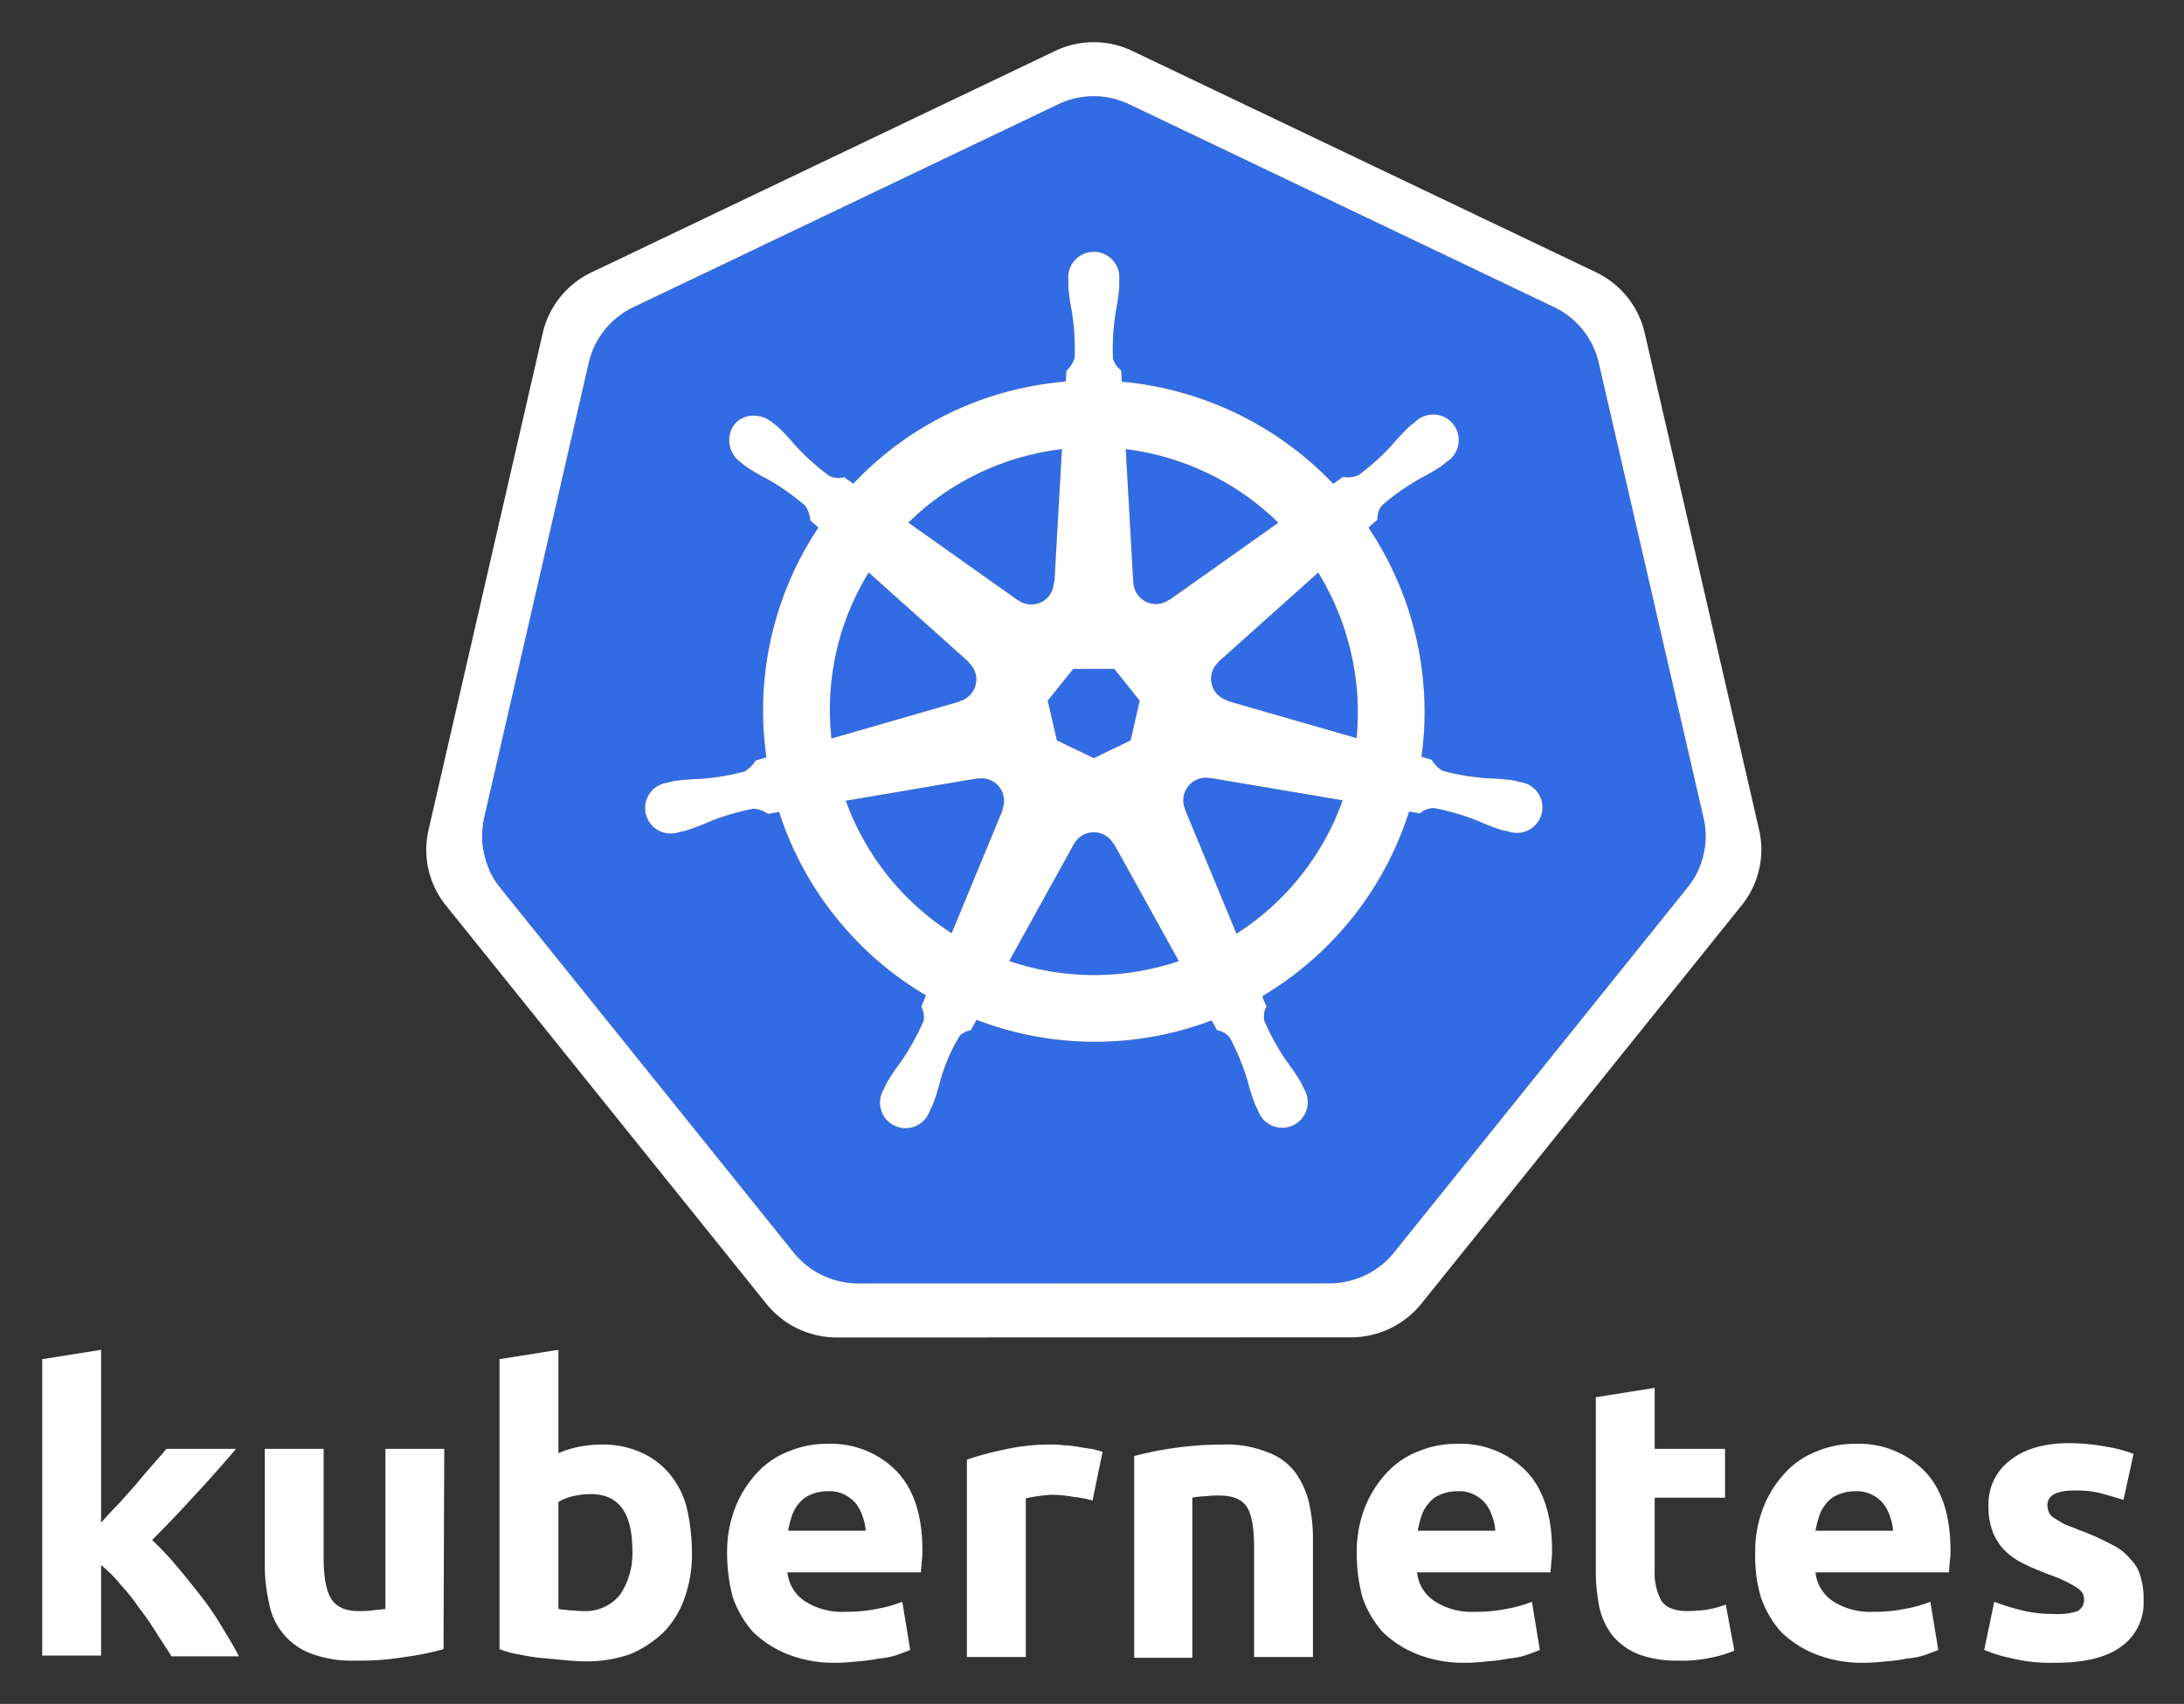 <svg xmlns="http://www.w3.org/2000/svg" role="img" viewBox="-1.21 -1.96 361.92 282.42"><rect x="-1.21" y="-1.96" width="361.92" height="282.42" fill="#333333" stroke="none"/><title>white-4.input.svg logo</title><defs><style>.cls-1{fill:#fff}.cls-2{fill:#326ce5}</style></defs><g id="its-pronounced"><g id="kyoob-cuttle"><path id="kkkkkkk" d="M15.423 250.567c.952-1.07 1.904-2.14 2.974-3.212q1.493-1.66 2.975-3.33c.951-1.19 1.903-2.262 2.737-3.214s1.665-1.903 2.26-2.617h11.54c-2.26 2.617-4.522 5.235-6.781 7.614q-3.213 3.57-7.138 7.495a48.054 48.054 0 014.045 4.284c1.427 1.665 2.736 3.33 4.045 4.995a50.811 50.811 0 013.568 5.236c1.07 1.784 2.024 3.33 2.737 4.76H27.202c-.715-1.19-1.547-2.38-2.38-3.69a43.317 43.317 0 00-2.856-4.163 34.21 34.21 0 00-3.211-4.045 20.442 20.442 0 00-3.213-3.213v14.99H5.787v-49.134l9.755-1.547v28.79" class="cls-1"/><path id="uuuuuuu" d="M72.291 271.387a46.294 46.294 0 01-6.424 1.31 45.986 45.986 0 01-8.21.593 19.17 19.17 0 01-7.375-1.19 10.928 10.928 0 01-6.9-8.327 27.976 27.976 0 01-.715-6.425v-19.154h9.757v17.965c0 3.093.357 5.354 1.19 6.782s2.378 2.14 4.639 2.14a15.169 15.169 0 002.26-.118c.833-.12 1.429-.12 2.142-.238v-26.53h9.755l-.119 33.192" class="cls-1"/><path id="bbbbbbb" d="M103.582 255.088c0-6.305-2.262-9.398-6.902-9.398a12.705 12.705 0 00-2.974.356 8.99 8.99 0 00-2.379.952v17.727c.475.12 1.07.12 1.784.238.714 0 1.546.12 2.38.12a7.366 7.366 0 006.068-2.738 12.2 12.2 0 002.022-7.257m9.874.238a21.543 21.543 0 01-1.19 7.496 15.313 15.313 0 01-3.45 5.71 18.297 18.297 0 01-5.591 3.688 21.773 21.773 0 01-7.615 1.19c-1.189 0-2.379-.12-3.688-.238s-2.497-.238-3.806-.358c-1.19-.118-2.38-.356-3.57-.595a15.036 15.036 0 01-2.974-.832V223.32l9.756-1.546v17.132a16.616 16.616 0 013.45-1.07 19.69 19.69 0 013.807-.357 15.074 15.074 0 016.424 1.308 12.884 12.884 0 014.76 3.57 14.348 14.348 0 012.855 5.71 33.785 33.785 0 01.832 7.257" class="cls-1"/><path id="eeeeeee0" d="M119.286 255.683a20.303 20.303 0 011.427-7.97 18.206 18.206 0 013.689-5.712 13.866 13.866 0 015.233-3.45 15.9 15.9 0 016.187-1.19 15.227 15.227 0 0111.54 4.52c2.855 2.975 4.282 7.38 4.282 13.088a10.887 10.887 0 01-.118 1.904c0 .595-.119 1.19-.119 1.784h-22.13a6.522 6.522 0 002.856 4.76 11.32 11.32 0 006.662 1.783 25.212 25.212 0 005.235-.475 21.341 21.341 0 004.283-1.19l1.308 7.97c-.476.24-1.19.477-2.14.833a11.994 11.994 0 01-2.976.596 26.855 26.855 0 01-3.45.475c-1.19.12-2.497.238-3.688.238a20.92 20.92 0 01-8.09-1.427 17.517 17.517 0 01-5.71-3.688 17.172 17.172 0 01-3.33-5.71 27.944 27.944 0 01-.954-7.14m22.962-3.806a7.692 7.692 0 00-.476-2.38 7.232 7.232 0 00-1.07-2.14 5.684 5.684 0 00-4.76-2.143 7.188 7.188 0 00-2.855.595 4.732 4.732 0 00-1.903 1.428 6.24 6.24 0 00-1.19 2.142 17.399 17.399 0 00-.595 2.38h12.85" class="cls-1"/><path id="rrrrrrr" d="M179.842 246.76a17.876 17.876 0 00-3.094-.595 19.69 19.69 0 00-3.807-.357 20.975 20.975 0 00-2.26.238 18.683 18.683 0 00-1.904.357v26.293h-9.756V239.98a50.604 50.604 0 016.186-1.666 33.468 33.468 0 017.971-.832 11.58 11.58 0 011.904.118 16.256 16.256 0 012.26.238c.715.12 1.428.238 2.261.357.713.12 1.428.358 1.903.476l-1.665 8.09" class="cls-1"/><path id="nnnnnnn" d="M186.742 239.384a57.524 57.524 0 0114.633-1.903 18.147 18.147 0 017.257 1.19 10.191 10.191 0 014.64 3.211 13.897 13.897 0 012.38 4.997 26.539 26.539 0 01.713 6.424v19.393h-9.756v-18.2c0-3.095-.356-5.355-1.19-6.664s-2.379-1.904-4.64-1.904a15.17 15.17 0 00-2.26.12 11.787 11.787 0 00-2.14.237v26.53h-9.638v-33.43" class="cls-1"/><path id="eeeeeee1" d="M223.622 255.683a20.301 20.301 0 011.427-7.97 18.206 18.206 0 013.69-5.712 13.866 13.866 0 015.234-3.45 15.9 15.9 0 016.187-1.19 15.227 15.227 0 0111.54 4.52c2.854 2.975 4.282 7.38 4.282 13.088a10.885 10.885 0 01-.119 1.904c0 .595-.12 1.19-.12 1.784h-22.127a6.522 6.522 0 002.856 4.76 11.32 11.32 0 006.66 1.783 25.213 25.213 0 005.237-.475 21.34 21.34 0 004.282-1.19l1.309 7.97c-.476.24-1.19.477-2.142.833a11.992 11.992 0 01-2.974.596 26.86 26.86 0 01-3.45.475c-1.19.12-2.499.238-3.688.238a20.92 20.92 0 01-8.09-1.427 17.516 17.516 0 01-5.71-3.688 17.172 17.172 0 01-3.332-5.71 27.938 27.938 0 01-.952-7.14m22.961-3.806a7.693 7.693 0 00-.475-2.38 7.233 7.233 0 00-1.071-2.14 5.684 5.684 0 00-4.76-2.143 7.188 7.188 0 00-2.855.595 4.732 4.732 0 00-1.903 1.428 6.24 6.24 0 00-1.19 2.142 17.388 17.388 0 00-.594 2.38h12.848" class="cls-1"/><path id="ttttttt" d="M263.239 229.628l9.756-1.546v10.112h11.66v8.09h-11.66v12.135a9.566 9.566 0 001.07 4.878c.715 1.19 2.261 1.785 4.403 1.785a29.167 29.167 0 003.212-.238 19.344 19.344 0 003.093-.833l1.427 7.614a18.947 18.947 0 01-3.926 1.19 22.872 22.872 0 01-5.354.475 18.18 18.18 0 01-6.66-1.07 11.01 11.01 0 01-4.165-2.975 11.804 11.804 0 01-2.261-4.758 30.834 30.834 0 01-.594-6.068v-28.79" class="cls-1"/><path id="eeeeeee2" d="M289.651 255.683a20.3 20.3 0 011.428-7.97 18.206 18.206 0 013.688-5.712 13.866 13.866 0 015.234-3.45 15.9 15.9 0 016.187-1.19 15.227 15.227 0 0111.54 4.52c2.856 2.975 4.283 7.38 4.283 13.088a10.884 10.884 0 01-.12 1.904c0 .595-.119 1.19-.119 1.784h-22.128a6.522 6.522 0 002.856 4.76 11.32 11.32 0 006.661 1.783 25.213 25.213 0 005.236-.475 21.34 21.34 0 004.282-1.19l1.31 7.97c-.476.24-1.19.477-2.143.833a11.992 11.992 0 01-2.974.596 26.855 26.855 0 01-3.45.475c-1.19.12-2.497.238-3.688.238a20.92 20.92 0 01-8.09-1.427 17.516 17.516 0 01-5.71-3.688 17.172 17.172 0 01-3.33-5.71 23.525 23.525 0 01-.953-7.14m22.843-3.806a7.692 7.692 0 00-.477-2.38 7.232 7.232 0 00-1.07-2.14 5.684 5.684 0 00-4.759-2.143 7.188 7.188 0 00-2.856.595 4.732 4.732 0 00-1.904 1.428 6.24 6.24 0 00-1.188 2.142 17.391 17.391 0 00-.596 2.38h12.85" class="cls-1"/><path id="sssssss" d="M339.262 265.557a9.776 9.776 0 003.807-.475 2.084 2.084 0 001.07-2.023c0-.833-.475-1.427-1.427-2.022a22.568 22.568 0 00-4.403-2.023c-1.546-.595-2.974-1.19-4.162-1.785a11.893 11.893 0 01-3.095-2.14 9.304 9.304 0 01-2.022-3.095 11.526 11.526 0 01-.714-4.282 9.052 9.052 0 013.569-7.614c2.38-1.904 5.711-2.856 9.875-2.856a33.842 33.842 0 016.068.595 21.997 21.997 0 014.52 1.19l-1.665 7.615a135.48 135.48 0 00-3.69-1.07 16.645 16.645 0 00-4.4-.478c-3.094 0-4.522.833-4.522 2.498a3.474 3.474 0 00.238 1.072 1.998 1.998 0 00.833.952c.357.238.952.594 1.547.95.714.358 1.546.596 2.617 1.072a39.243 39.243 0 015.354 2.38 8.882 8.882 0 013.213 2.498 6.214 6.214 0 011.665 2.974 12.346 12.346 0 01.476 3.807 8.868 8.868 0 01-3.808 7.734c-2.498 1.784-6.067 2.616-10.826 2.616a27.502 27.502 0 01-7.613-.832 21.717 21.717 0 01-4.164-1.31l1.665-7.97a36.36 36.36 0 005.116 1.546 21.894 21.894 0 004.877.476" class="cls-1"/></g></g><path d="M75.105 133.973h10.619v8.432h-10.62z" class="cls-1"/><path d="M199.27 127.028a3.59 3.59 0 00-.855-.065 3.685 3.685 0 00-1.425.37 3.725 3.725 0 00-1.803 4.825l-.026.037 8.528 20.603a43.53 43.53 0 0017.595-22.102l-21.976-3.714zm-34.194 2.92a3.72 3.72 0 00-3.568-2.894 3.656 3.656 0 00-.733.065l-.037-.045-21.785 3.698a43.695 43.695 0 0017.54 21.946l8.442-20.4-.066-.08a3.683 3.683 0 00.207-2.29zm18.245 8a3.718 3.718 0 00-6.557.008h-.018l-10.713 19.372a43.637 43.637 0 0023.815 1.225q2.197-.5 4.292-1.2l-10.738-19.406zm33.914-45L200.752 107.7l.009.047a3.725 3.725 0 001.46 6.395l.02.09 21.35 6.15a44.278 44.278 0 00-6.356-27.433zM186.612 94.6a3.725 3.725 0 005.913 2.84l.065.028 18.036-12.79a43.85 43.85 0 00-25.287-12.19l1.253 22.106zm-19.1 2.922a3.72 3.72 0 005.904-2.85l.092-.044 1.253-22.14a44.678 44.678 0 00-4.501.776 43.467 43.467 0 00-20.937 11.41l18.154 12.868zm-9.678 16.728a3.72 3.72 0 001.462-6.396l.018-.087-16.574-14.825a43.454 43.454 0 00-6.168 27.51l21.245-6.13zm16.098 6.512l6.114 2.94 6.096-2.933 1.514-6.582-4.219-5.276h-6.79l-4.231 5.268z" class="cls-2"/><path d="M281.12 133.73l-17.422-75.676a13.602 13.602 0 00-7.293-9.073l-70.521-33.67a13.589 13.589 0 00-11.705 0l-70.507 33.688a13.598 13.598 0 00-7.295 9.072l-17.394 75.673a13.315 13.315 0 00-.004 5.81 13.507 13.507 0 00.491 1.718 13.1 13.1 0 001.343 2.726c.239.365.491.72.765 1.064l48.804 60.678c.213.264.448.505.681.75a13.423 13.423 0 002.574 2.133 13.924 13.924 0 003.857 1.677 13.298 13.298 0 003.43.473h.759l77.504-.018a13 13 0 001.41-.083 13.47 13.47 0 001.989-.378 13.87 13.87 0 001.381-.442c.353-.135.705-.27 1.045-.433a13.941 13.941 0 001.479-.822 13.304 13.304 0 003.237-2.865l1.488-1.85 47.299-58.84a13.186 13.186 0 002.108-3.785 13.672 13.672 0 00.5-1.724 13.282 13.282 0 00-.004-5.81zm-73.147 29.431a14.518 14.518 0 00.703 1.703 3.314 3.314 0 00-.327 2.49 39.373 39.373 0 003.742 6.7 35.065 35.065 0 012.263 3.364c.17.315.392.803.553 1.136a4.24 4.24 0 11-7.63 3.607c-.161-.33-.385-.77-.522-1.082a35.273 35.273 0 01-1.225-3.868 39.306 39.306 0 00-2.896-7.097 3.335 3.335 0 00-2.154-1.307c-.135-.233-.635-1.15-.903-1.623a54.617 54.617 0 01-38.948-.1l-.955 1.73a3.429 3.429 0 00-1.819.887 29.518 29.518 0 00-3.268 7.582 34.898 34.898 0 01-1.218 3.868c-.135.31-.361.744-.522 1.073v.01l-.007.007a4.238 4.238 0 11-7.619-3.616c.159-.335.372-.82.54-1.135a35.173 35.173 0 012.262-3.373 41.228 41.228 0 003.82-6.866 4.188 4.188 0 00-.376-2.387l.768-1.84a54.922 54.922 0 01-24.338-30.387l-1.839.313a4.68 4.68 0 00-2.428-.855 39.525 39.525 0 00-7.356 2.165 35.587 35.587 0 01-3.787 1.45c-.305.084-.745.168-1.093.244-.028.01-.052.022-.08.03a.602.602 0 01-.065.005 4.236 4.236 0 11-1.874-8.224l.061-.015.037-.01c.353-.083.805-.2 1.127-.262a35.267 35.267 0 014.05-.326 39.39 39.39 0 007.564-1.242 5.835 5.835 0 001.814-1.83l1.767-.516a54.613 54.613 0 018.613-38.073l-1.353-1.206a4.688 4.688 0 00-.848-2.436 39.366 39.366 0 00-6.277-4.41 35.25 35.25 0 01-3.499-2.046c-.256-.19-.596-.478-.874-.704l-.063-.044a4.473 4.473 0 01-1.038-6.222 4.066 4.066 0 013.363-1.488 5.03 5.03 0 012.942 1.11c.287.225.68.526.935.745a35.256 35.256 0 012.78 2.95 39.383 39.383 0 005.69 5.142 3.333 3.333 0 002.507.243q.754.55 1.522 1.082a54.289 54.289 0 0127.577-15.754 55.052 55.052 0 017.63-1.173l.1-1.784a4.601 4.601 0 001.37-2.184 39.476 39.476 0 00-.47-7.654 35.466 35.466 0 01-.576-4.014c-.011-.307.006-.73.01-1.08 0-.04-.01-.08-.01-.119a4.242 4.242 0 118.441-.004c0 .37.022.86.009 1.2a35.111 35.111 0 01-.579 4.013 39.533 39.533 0 00-.478 7.656 3.344 3.344 0 001.379 2.11c.015.305.065 1.323.102 1.884a55.309 55.309 0 0135.032 16.926l1.606-1.147a4.69 4.69 0 002.56-.278 39.53 39.53 0 005.69-5.148 34.998 34.998 0 012.787-2.95c.259-.222.65-.52.936-.746a4.242 4.242 0 115.258 6.598c-.283.23-.657.548-.929.75a35.097 35.097 0 01-3.507 2.046 39.495 39.495 0 00-6.277 4.41 3.337 3.337 0 00-.792 2.39c-.235.216-1.06.947-1.497 1.343a54.837 54.837 0 018.792 37.983l1.704.496a4.745 4.745 0 001.82 1.83 39.464 39.464 0 007.568 1.246 35.64 35.64 0 014.046.324c.355.065.868.207 1.23.29a4.236 4.236 0 11-1.878 8.223l-.06-.008c-.029-.007-.055-.022-.084-.03-.348-.075-.785-.15-1.09-.23a35.14 35.14 0 01-3.785-1.463 39.476 39.476 0 00-7.363-2.165 3.337 3.337 0 00-2.362.877q-.9-.17-1.804-.316a54.92 54.92 0 01-24.328 30.605z" class="cls-2"/><path d="M290.319 135.67l-19.007-82.56a14.838 14.838 0 00-7.958-9.9L186.419 6.48a14.825 14.825 0 00-12.771 0L96.72 43.23a14.838 14.838 0 00-7.961 9.895L69.785 135.69a14.668 14.668 0 001.995 11.185c.261.4.538.788.838 1.162l53.246 66.205a14.98 14.98 0 0011.499 5.487l85.387-.02a14.986 14.986 0 0011.5-5.48l53.227-66.21a14.72 14.72 0 002.842-12.348zm-9.197 3.866a13.675 13.675 0 01-.498 1.723 13.184 13.184 0 01-2.11 3.785l-47.299 58.838-1.486 1.852a13.305 13.305 0 01-3.24 2.865 13.946 13.946 0 01-1.474.822q-.513.237-1.045.43a13.865 13.865 0 01-1.383.445 13.473 13.473 0 01-1.989.38 12.988 12.988 0 01-1.41.081l-77.504.018h-.76a13.298 13.298 0 01-3.429-.472 13.924 13.924 0 01-3.855-1.678 13.424 13.424 0 01-2.576-2.132c-.233-.246-.468-.487-.68-.75l-48.805-60.68q-.408-.513-.765-1.065a13.102 13.102 0 01-1.343-2.726 13.507 13.507 0 01-.491-1.72 13.315 13.315 0 01.004-5.808L96.378 58.07a13.598 13.598 0 017.295-9.07l70.508-33.686a13.59 13.59 0 0111.705 0l70.519 33.67a13.602 13.602 0 017.293 9.073l17.422 75.675a13.282 13.282 0 01.002 5.807z" class="cls-1"/><path d="M250.726 127.668c-.36-.083-.874-.225-1.227-.29a35.633 35.633 0 00-4.046-.326 39.464 39.464 0 01-7.57-1.242 4.745 4.745 0 01-1.82-1.832l-1.704-.496a54.837 54.837 0 00-8.79-37.983c.436-.396 1.262-1.127 1.495-1.342a3.338 3.338 0 01.792-2.39 39.495 39.495 0 016.277-4.41 35.096 35.096 0 003.507-2.046c.272-.202.644-.522.929-.75a4.242 4.242 0 10-5.256-6.6c-.288.227-.68.525-.936.747a35.007 35.007 0 00-2.789 2.95 39.533 39.533 0 01-5.69 5.148 4.69 4.69 0 01-2.56.278l-1.606 1.147A55.309 55.309 0 00184.7 61.304c-.039-.56-.087-1.577-.102-1.884a3.344 3.344 0 01-1.377-2.11 39.533 39.533 0 01.478-7.656 35.111 35.111 0 00.575-4.012c.013-.34-.007-.834-.007-1.2a4.242 4.242 0 10-8.441.003c0 .04.009.078.01.118-.004.35-.021.774-.01 1.08a35.472 35.472 0 00.576 4.015 39.476 39.476 0 01.47 7.654 4.6 4.6 0 01-1.37 2.182l-.1 1.786a55.055 55.055 0 00-7.63 1.173 54.289 54.289 0 00-27.574 15.754q-.77-.53-1.526-1.082a3.333 3.333 0 01-2.506-.243 39.383 39.383 0 01-5.69-5.14 35.257 35.257 0 00-2.777-2.95c-.257-.22-.65-.52-.938-.75a5.03 5.03 0 00-2.942-1.11 4.066 4.066 0 00-3.363 1.49 4.473 4.473 0 001.038 6.221l.065.046c.276.226.616.515.872.702a35.255 35.255 0 003.499 2.048 39.366 39.366 0 016.276 4.412 4.69 4.69 0 01.849 2.434l1.351 1.208a54.613 54.613 0 00-8.611 38.073l-1.767.514a5.835 5.835 0 01-1.814 1.827 39.39 39.39 0 01-7.565 1.247 35.266 35.266 0 00-4.049.326c-.324.06-.774.174-1.127.262l-.037.008-.06.018a4.236 4.236 0 101.875 8.224l.063-.01c.028-.006.052-.02.08-.025.348-.08.786-.163 1.092-.246a35.583 35.583 0 003.786-1.45 39.527 39.527 0 017.358-2.166 4.68 4.68 0 012.426.857l1.84-.315a54.922 54.922 0 0024.34 30.387l-.769 1.84a4.188 4.188 0 01.377 2.387 41.227 41.227 0 01-3.82 6.864 35.18 35.18 0 00-2.263 3.372c-.168.318-.381.805-.542 1.138a4.238 4.238 0 107.621 3.616l.007-.008v-.01c.16-.33.387-.763.522-1.072a34.903 34.903 0 001.218-3.868 29.517 29.517 0 013.268-7.582 3.43 3.43 0 011.819-.888l.957-1.73a54.617 54.617 0 0038.946.1c.268.477.768 1.391.9 1.622a3.335 3.335 0 012.155 1.31 39.306 39.306 0 012.898 7.096 35.273 35.273 0 001.225 3.868c.137.312.36.75.522 1.082a4.24 4.24 0 107.63-3.607c-.161-.333-.383-.82-.55-1.136a35.064 35.064 0 00-2.263-3.364 39.373 39.373 0 01-3.742-6.7 3.314 3.314 0 01.324-2.49 14.514 14.514 0 01-.703-1.703 54.92 54.92 0 0024.328-30.605c.546.087 1.497.253 1.806.316a3.337 3.337 0 012.36-.877 39.478 39.478 0 017.36 2.165 35.133 35.133 0 003.788 1.462c.305.08.74.156 1.09.233.029.008.055.02.083.028l.06.01a4.236 4.236 0 101.878-8.225zm-40.1-42.987l-18.037 12.787-.063-.03a3.723 3.723 0 01-5.913-2.838l-.02-.01-1.253-22.103a43.85 43.85 0 0125.285 12.194zm-33.978 24.228h6.788l4.22 5.276-1.513 6.58-6.096 2.934-6.114-2.94-1.516-6.583zm-6.386-35.649a44.679 44.679 0 014.503-.774l-1.255 22.137-.092.044a3.72 3.72 0 01-5.904 2.852l-.035.02-18.154-12.872a43.467 43.467 0 0120.937-11.407zm-27.52 19.68l16.574 14.824-.018.09a3.72 3.72 0 01-1.462 6.395l-.017.072-21.245 6.13a43.454 43.454 0 016.168-27.51zm22.191 39.38l-8.441 20.397a43.696 43.696 0 01-17.536-21.948l21.783-3.7.037.05a3.655 3.655 0 01.73-.066 3.72 3.72 0 013.364 5.185zm24.916 26.23a43.637 43.637 0 01-23.815-1.223l10.713-19.372h.018a3.725 3.725 0 016.557-.006h.08l10.74 19.404q-2.091.698-4.293 1.2zm13.841-5.75l-8.528-20.606.026-.037a3.725 3.725 0 011.803-4.823 3.685 3.685 0 011.425-.37 3.59 3.59 0 01.855.063l.037-.046 21.977 3.714A43.53 43.53 0 01203.69 152.8zm19.903-32.42l-21.352-6.15-.02-.09a3.725 3.725 0 01-1.46-6.396l-.008-.043 16.482-14.75a44.279 44.279 0 016.357 27.43z" class="cls-1"/></svg>